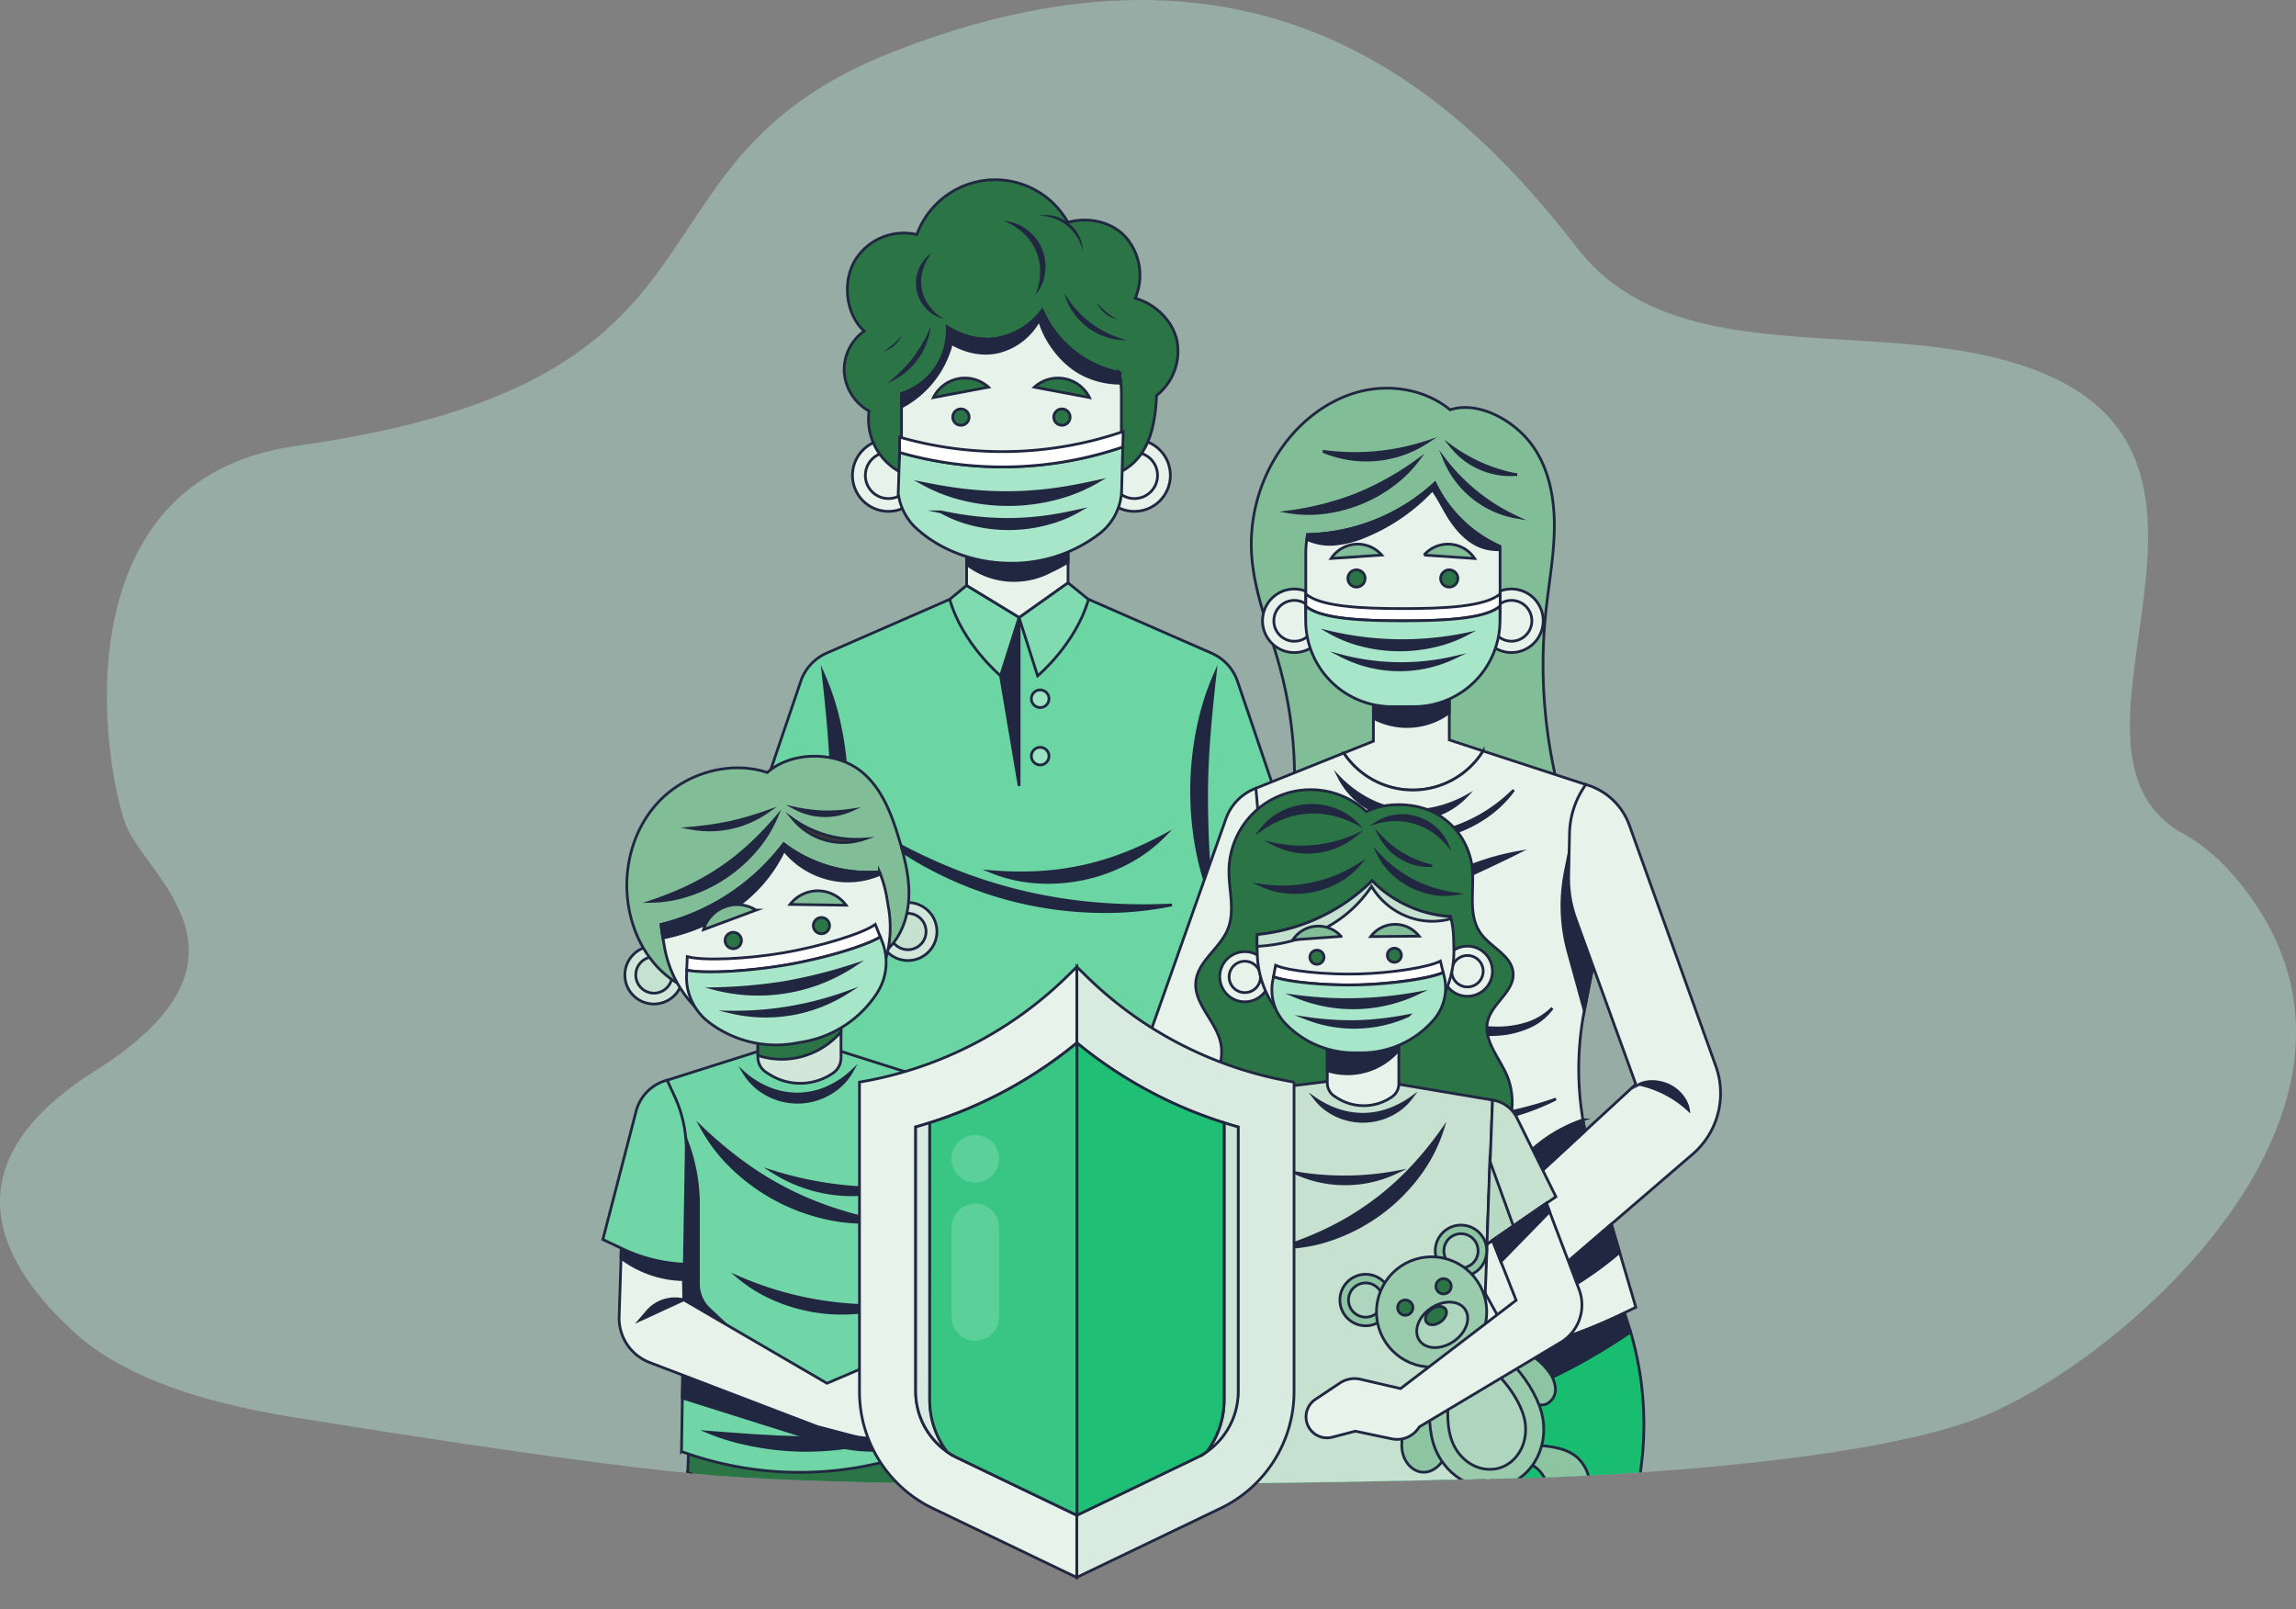 <svg xmlns="http://www.w3.org/2000/svg" xmlns:xlink="http://www.w3.org/1999/xlink" viewBox="0 0 842.8 590.7"><rect x="0" y="0" width="842.8" height="590.7" fill="#808080" stroke="none"/><defs><style>.cls-1,.cls-11{fill:none;}.cls-2{fill:#a9cfc0;opacity:0.55;}.cls-3{clip-path:url(#clip-path);}.cls-4{fill:#6bd5a4;}.cls-10,.cls-11,.cls-12,.cls-14,.cls-15,.cls-16,.cls-17,.cls-18,.cls-19,.cls-20,.cls-21,.cls-22,.cls-23,.cls-24,.cls-25,.cls-26,.cls-27,.cls-28,.cls-29,.cls-4,.cls-5,.cls-6,.cls-7,.cls-8,.cls-9{stroke:#212741;stroke-miterlimit:10;}.cls-13,.cls-5{fill:#212741;}.cls-6{fill:#9ce3c2;}.cls-7{fill:#80dbb1;}.cls-8{fill:#e7f2eb;}.cls-9{fill:#2b7446;}.cls-10{fill:#a7e6c9;}.cls-12{fill:#fff;}.cls-14{fill:#18bd70;}.cls-15{fill:#70d6a7;}.cls-16{fill:#d2e7da;}.cls-17{fill:#c5e1cf;}.cls-18{fill:#81bd97;}.cls-19{fill:#383838;}.cls-20{fill:#d3e8db;}.cls-21{fill:#c6e1d0;}.cls-22{fill:#b8dac5;}.cls-23{fill:#8dc4a2;}.cls-24{fill:#9bcbad;}.cls-25{fill:#aed5bd;}.cls-26{fill:#d9ebe0;}.cls-27{fill:#cbe4d4;}.cls-28{fill:#1fbf75;}.cls-29{fill:#39c684;}.cls-30{fill:#5bd09a;}</style><clipPath id="clip-path"><path class="cls-1" d="M108.73,520.41c40.16,6.43,120.63,19.2,161.22,21.79,72.21,4.61,217.1,2.25,289.43.37,42.17-1.09,128-6.82,167.27-22.16,50-19.51,156.06-109.67,100.44-189.77-7.54-10.85-16.11-19.35-25.3-24.36-55.9-30.43,32.86-135.71-53.24-169.87C692.33,114.1,616.14,139,578.92,91,535.19,34.56,462.55-34.13,327.26,19.25,222.92,60.41,279.6,139.77,108.85,163.67,21.06,176,38,281.08,46.21,302.8c7.13,18.92,54.3,48.93-11.26,90.25-55.57,35-34.77,71.75-6.88,96.72C50.22,509.6,87.43,517,108.73,520.41Z"/></clipPath></defs><g id="Layer_2" data-name="Layer 2"><g id="Layer_1-2" data-name="Layer 1"><path class="cls-2" d="M108.73,520.41c40.16,6.43,120.63,19.2,161.22,21.79,72.21,4.61,217.1,2.25,289.43.37,42.17-1.09,128-6.82,167.27-22.16,50-19.51,156.06-109.67,100.44-189.77-7.54-10.85-16.11-19.35-25.3-24.36-55.9-30.43,32.86-135.71-53.24-169.87C692.33,114.1,616.14,139,578.92,91,535.19,34.56,462.55-34.13,327.26,19.25,222.92,60.41,279.6,139.77,108.85,163.67,21.06,176,38,281.08,46.21,302.8c7.13,18.92,54.3,48.93-11.26,90.25-55.57,35-34.77,71.75-6.88,96.72C50.22,509.6,87.43,517,108.73,520.41Z"/><g class="cls-3"><path class="cls-4" d="M454.27,250.14a17.46,17.46,0,0,0-9.53-10.37L399.59,220l-25.49,6.6L348.61,220l-45.14,19.73a17.44,17.44,0,0,0-9.54,10.37l-30.61,90.19,35.33,8.05V450.33H449.56V348.38l35.32-8.05Z"/><path class="cls-5" d="M303.64,329.73a95.37,95.37,0,0,0,5.38-19,115.78,115.78,0,0,0-.82-44.72,94.41,94.41,0,0,0-6.06-18.74c1.28,11.58,2.88,26.33,3.11,41.16S304.5,318.12,303.64,329.73Z"/><path class="cls-5" d="M444.56,329.73a96.07,96.07,0,0,1-5.37-19,116,116,0,0,1,.81-44.72,95.06,95.06,0,0,1,6.06-18.74c-1.28,11.58-2.88,26.33-3.11,41.16S443.71,318.12,444.56,329.73Z"/><polygon class="cls-5" points="374.1 226.64 374.1 288.53 367.28 248.1 374.1 226.64"/><circle class="cls-6" cx="381.82" cy="256.49" r="3.24"/><circle class="cls-6" cx="381.82" cy="277.56" r="3.24"/><path class="cls-7" d="M354.82,214.9,348.61,220c4.7,16.44,18.67,28.06,18.67,28.06l6.82-21.46Z"/><path class="cls-7" d="M392,213.9l7.55,6.14c-4.7,16.44-18.67,28.06-18.67,28.06l-6.82-21.46Z"/><path class="cls-5" d="M430.18,332.18a207.36,207.36,0,0,1-26.94-.38,182.5,182.5,0,0,1-58.8-14.74,209.92,209.92,0,0,1-23.93-12.38,124,124,0,0,0,22.73,14.93,136.58,136.58,0,0,0,59.86,15A123.12,123.12,0,0,0,430.18,332.18Z"/><path class="cls-5" d="M427.62,306.51a132.78,132.78,0,0,1-14.15,6.64,102.21,102.21,0,0,1-34,7.17,131.12,131.12,0,0,1-15.63-.36,52.89,52.89,0,0,0,15.55,3.72,62.43,62.43,0,0,0,35.5-7.49A53.49,53.49,0,0,0,427.62,306.51Z"/><polygon class="cls-8" points="354.82 198.13 354.82 214.9 374.1 226.64 392.04 213.9 392.04 198.13 354.82 198.13"/><path class="cls-5" d="M385.09,210a55,55,0,0,0,7-3.7v-8.16H354.82v9a28.56,28.56,0,0,0,30.27,2.9Z"/><circle class="cls-8" cx="326.14" cy="174.51" r="13.21" transform="translate(101.05 468.04) rotate(-80.67)"/><path class="cls-8" d="M334.63,174.51a8.49,8.49,0,1,1-8.49-8.48A8.49,8.49,0,0,1,334.63,174.51Z"/><circle class="cls-8" cx="416.41" cy="174.51" r="13.21" transform="translate(16.66 384.4) rotate(-50.44)"/><path class="cls-8" d="M407.92,174.51a8.49,8.49,0,1,0,8.49-8.48A8.49,8.49,0,0,0,407.92,174.51Z"/><path class="cls-9" d="M333.18,174.53A22.05,22.05,0,0,1,319,150.89a17.89,17.89,0,0,1-9.12-14.29,17.48,17.48,0,0,1,7.33-15.06c-6.63-6.08-8-17.54-3.67-25.44a21,21,0,0,1,23-10,30.62,30.62,0,0,1,55.46-4.49c7.58-2.1,16.36-.22,21.49,5.75a21.35,21.35,0,0,1,3.21,22.14c7.27,1.91,13.86,8.3,15.35,15.67a20.7,20.7,0,0,1-7.51,20c-.38,8.77-1.91,18.45-8.24,24.53-3.71,3.56-8.7,5.43-13.63,6.86C380.45,183,354.82,182.5,333.18,174.53Z"/><path class="cls-8" d="M382.59,113.91a26.66,26.66,0,0,1-16.28,10.22c-6.45,1.22-13-.61-18.59-4.09a24.41,24.41,0,0,1-4.15,15,25,25,0,0,1-12.65,9.45v20.12A40.36,40.36,0,0,0,371.27,205h0a40.36,40.36,0,0,0,40.36-40.36V144.53a41,41,0,0,0-.76-7.81,7,7,0,0,1-.9-.14A39.52,39.52,0,0,1,382.59,113.91Z"/><path class="cls-9" d="M351.8,139a12.9,12.9,0,0,0-9.16,6.93l20.21-3.81A12.9,12.9,0,0,0,351.8,139Z"/><path class="cls-9" d="M355.73,153.11a3,3,0,1,1-3-3A3,3,0,0,1,355.73,153.11Z"/><path class="cls-9" d="M390.75,139a12.92,12.92,0,0,1,9.16,6.93l-20.21-3.81A12.88,12.88,0,0,1,390.75,139Z"/><path class="cls-9" d="M386.81,153.11a3,3,0,1,0,3-3A3,3,0,0,0,386.81,153.11Z"/><path class="cls-5" d="M349.27,126.09c5.4,3.18,12,4.55,18,2.84a23.59,23.59,0,0,0,14.23-11.53c2.14,7.84,8.22,15.85,15.38,19.7a30.31,30.31,0,0,0,14.54,3.56c-.13-1.33-.32-2.65-.57-3.94a7,7,0,0,1-.9-.14,39.52,39.52,0,0,1-27.38-22.67,26.66,26.66,0,0,1-16.28,10.22c-6.45,1.22-13-.61-18.59-4.09a24.41,24.41,0,0,1-4.15,15,25,25,0,0,1-12.65,9.45v4.91A36.61,36.61,0,0,0,349.27,126.09Z"/><path class="cls-10" d="M338.2,195.54c8.83,7.19,20.63,11.2,32.91,11.2h0a52.62,52.62,0,0,0,32.06-10.52,20.94,20.94,0,0,0,8.54-15.89l.44-16.27a136.81,136.81,0,0,1-81.93,2l-.5,14.95a21,21,0,0,0,8,14.09Z"/><polygon class="cls-11" points="330.14 168.47 330.22 166.08 330.14 168.47 330.14 168.47"/><path class="cls-12" d="M330.22,160.46v5.62a136.81,136.81,0,0,0,81.93-2l.15-5.68A136.75,136.75,0,0,1,330.22,160.46Z"/><path class="cls-5" d="M403.06,176.65c-4.51,1-9.63,2.07-15.11,2.84a134,134,0,0,1-17.13,1.33,135.33,135.33,0,0,1-17.16-.94c-5.5-.65-10.64-1.6-15.18-2.51a59.59,59.59,0,0,0,14.57,5.75,69.91,69.91,0,0,0,35.57-.4A59.07,59.07,0,0,0,403.06,176.65Z"/><path class="cls-5" d="M396.15,187.42c-3.55.79-7.57,1.63-11.88,2.23a106.66,106.66,0,0,1-13.46,1,104.26,104.26,0,0,1-13.49-.75c-4.31-.5-8.36-1.25-11.92-2a45.88,45.88,0,0,0,11.45,4.52,55,55,0,0,0,27.95-.31A46.64,46.64,0,0,0,396.15,187.42Z"/><path class="cls-13" d="M342.12,92.8a12.47,12.47,0,0,0-4.58,5.32,13.52,13.52,0,0,0,2.66,15.4,12.53,12.53,0,0,0,6.1,3.48,17.39,17.39,0,0,1-5-4.44,14.86,14.86,0,0,1-2.41-13.9A17.31,17.31,0,0,1,342.12,92.8Z"/><path class="cls-13" d="M413.48,124.81a36.55,36.55,0,0,1-22.76-17.23,20.21,20.21,0,0,0,2.83,6.53,24,24,0,0,0,12.87,9.75A20.33,20.33,0,0,0,413.48,124.81Z"/><path class="cls-13" d="M410.15,117.31a27.26,27.26,0,0,1-7.54-6.2,11.37,11.37,0,0,0,7.54,6.2Z"/><path class="cls-13" d="M325.59,140.68a25.69,25.69,0,0,0,16.08-21,48.09,48.09,0,0,1-16.08,21Z"/><path class="cls-13" d="M324.44,129a10.78,10.78,0,0,0,3.84-2.2,10.9,10.9,0,0,0,2.7-3.51,40.56,40.56,0,0,1-3.08,3.07A39.55,39.55,0,0,1,324.44,129Z"/><path class="cls-13" d="M380,108.4a15.58,15.58,0,0,0,3.5-7.53,16.85,16.85,0,0,0-7.25-17.06,15.4,15.4,0,0,0-7.85-2.7,22.09,22.09,0,0,1,6.8,4.08,18.89,18.89,0,0,1,6.58,15.49A22.37,22.37,0,0,1,380,108.4Z"/><path class="cls-13" d="M397.48,92.22a12.88,12.88,0,0,0-1.24-5.3,13.83,13.83,0,0,0-9.52-7.66,13,13,0,0,0-5.44-.07,16.59,16.59,0,0,1,16.2,13Z"/><path class="cls-9" d="M334.5,545.72a132.58,132.58,0,0,1-.23-15.58c-26.58.91-55.39.81-81.54-4,.05,4.8-.06,9.59-.3,14.38A102.7,102.7,0,0,0,334.5,545.72Z"/><path class="cls-14" d="M252.43,540.49a243.94,243.94,0,0,1-3.83,32.9c28.14,14.22,62.74,16.55,91.84,4.42a147.27,147.27,0,0,1-5.94-32.09A102.7,102.7,0,0,1,252.43,540.49Z"/><path class="cls-15" d="M342,396.5l-47-14.9h-3l-47.05,14.9,6.32,67.57-1.11,68.75h0a126.82,126.82,0,0,0,86.72,0h0l-1.12-68.75Z"/><path class="cls-5" d="M245.75,405.85l2.7,5a65.92,65.92,0,0,1,7.94,31.37v29.14a12.51,12.51,0,0,0,3.94,9.11l6,5.63v12.09l57.13,24.59v9.62H321a62.13,62.13,0,0,1-18.7-2.88l-51.85-16.35.79-49.08Z"/><path class="cls-5" d="M312.77,393.17a31.7,31.7,0,0,1-8.59,5.82,27.06,27.06,0,0,1-22.19.42,32.1,32.1,0,0,1-8.8-5.48,21.63,21.63,0,0,0,7.8,7.51,23.42,23.42,0,0,0,24.27-.46A21.44,21.44,0,0,0,312.77,393.17Z"/><path class="cls-5" d="M323.11,448.37A154.61,154.61,0,0,1,306,443.8a119.67,119.67,0,0,1-34.91-18.32A157.51,157.51,0,0,1,257.57,414a60.94,60.94,0,0,0,11,14.4A72.15,72.15,0,0,0,305,447.49,61,61,0,0,0,323.11,448.37Z"/><path class="cls-5" d="M329.06,436.07a133.19,133.19,0,0,1-45.34-5.94,54.15,54.15,0,0,0,45.34,5.94Z"/><path class="cls-5" d="M327,479.16A125.08,125.08,0,0,1,271.28,469a52.61,52.61,0,0,0,11.63,7.31,62,62,0,0,0,30.68,5.58A51.9,51.9,0,0,0,327,479.16Z"/><path class="cls-5" d="M329.11,526.83c-9.73.44-22.13,1.13-34.55.9s-24.79-1.27-34.49-2c9,3.76,21.62,6.48,34.42,6.66S320,530.3,329.11,526.83Z"/><path class="cls-16" d="M278.19,374.37V388a6.69,6.69,0,0,0,3.11,5.66l1.1.7a21.14,21.14,0,0,0,23.44-.5h0a6.74,6.74,0,0,0,2.87-5.51V373Z"/><path class="cls-9" d="M288.44,388.8a28.58,28.58,0,0,0,15.33-5.48,33.09,33.09,0,0,0,4.94-4.52V373l-30.52,1.35v13.09A28.5,28.5,0,0,0,288.44,388.8Z"/><circle class="cls-16" cx="333.27" cy="341.94" r="10.65" transform="translate(-116.48 502.31) rotate(-65.36)"/><path class="cls-17" d="M326.69,343.06a6.67,6.67,0,1,0,5.45-7.69A6.67,6.67,0,0,0,326.69,343.06Z"/><circle class="cls-16" cx="240.04" cy="357.89" r="10.65" transform="translate(-15.46 10.87) rotate(-2.51)"/><path class="cls-17" d="M246.62,356.77a6.67,6.67,0,1,1-7.7-5.45A6.67,6.67,0,0,1,246.62,356.77Z"/><path class="cls-18" d="M249,361.09c-9-5.18-15-14.59-17.48-24.58-3.61-14.26-.36-30.36,9.54-41.41s26.48-16.18,40.6-11.52c8.42-7.57,23.77-7.86,33.06-1.44,8.46,5.86,12.41,16.13,15.32,25.94,1.78,6,3.35,12.07,3.58,18.3s-1,12.66-4.38,17.93c-3.13,4.83-7.95,8.42-13.14,11a97,97,0,0,1-16.38,5.76c-11.24,3.23-22.87,6.48-34.46,5C260.24,365.43,253.29,363.59,249,361.09Z"/><path class="cls-5" d="M285,300a122,122,0,0,1-9.13,9.58,94.8,94.8,0,0,1-11.54,9.22A96.59,96.59,0,0,1,251.47,326a121.4,121.4,0,0,1-12.3,4.87,46,46,0,0,0,13.33-2.23,54.49,54.49,0,0,0,25.44-17.16A46.26,46.26,0,0,0,285,300Z"/><path class="cls-5" d="M253.48,304a37.11,37.11,0,0,0,28.44-6.19,123.17,123.17,0,0,1-14,4.09A124.7,124.7,0,0,1,253.48,304Z"/><path class="cls-19" d="M317.25,308a40.28,40.28,0,0,1-26.17-7.35A23.89,23.89,0,0,0,317.25,308Z"/><path class="cls-5" d="M312.55,297.35a61,61,0,0,1-10.38.66,61.7,61.7,0,0,1-10.32-1.32,23.62,23.62,0,0,0,20.7.66Z"/><path class="cls-8" d="M287.68,309.77a80.75,80.75,0,0,1-45,29.59c.1,1.25.24,2.5.46,3.77l.75,4.36a41.74,41.74,0,0,0,48.19,34.11h0a41.75,41.75,0,0,0,34.1-48.19l-.74-4.37a41.93,41.93,0,0,0-2.63-9A51.2,51.2,0,0,1,287.68,309.77Z"/><path class="cls-12" d="M287.56,349.76c-13.57,2.32-29.61,3-35.28,1.4l-.2,4.95c6.44,1.38,22.53.51,36.25-1.84s29.19-6.88,34.81-10.32l-1.84-4.61C316.5,342.78,301.14,347.44,287.56,349.76Z"/><path class="cls-10" d="M252.08,356.11l-.07,1.76a20.74,20.74,0,0,0,8.07,17.27,40.55,40.55,0,0,0,31.6,7.86l1.53-.27,1.52-.26a40.53,40.53,0,0,0,27.19-17.91,20.75,20.75,0,0,0,1.87-19l-.65-1.63c-5.62,3.44-21.08,8-34.81,10.32S258.52,357.49,252.08,356.11Z"/><path class="cls-5" d="M313.92,354.12a190.19,190.19,0,0,1-25.44,6.45,190,190,0,0,1-26.14,2.36,63.87,63.87,0,0,0,51.58-8.81Z"/><path class="cls-5" d="M311.16,364.2a121.08,121.08,0,0,1-42.87,7.32,55.78,55.78,0,0,0,42.87-7.32Z"/><path class="cls-5" d="M287.79,312.13A30.51,30.51,0,0,0,307,323.08a29.47,29.47,0,0,0,16.16-2.19c-.12-.29-.22-.59-.34-.87a51.2,51.2,0,0,1-35.13-10.25,80.75,80.75,0,0,1-45,29.59c.1,1.25.24,2.5.46,3.77l.21,1.19a72.35,72.35,0,0,0,25-10.12A53.85,53.85,0,0,0,287.79,312.13Z"/><path class="cls-18" d="M266.1,332.89a12.87,12.87,0,0,0-7.86,8.37l19.28-7.16A12.86,12.86,0,0,0,266.1,332.89Z"/><path class="cls-9" d="M272.12,344.73a3,3,0,1,1-3.46-2.45A3,3,0,0,1,272.12,344.73Z"/><path class="cls-18" d="M300.38,327a12.91,12.91,0,0,1,10.2,5.29L290,332A12.92,12.92,0,0,1,300.38,327Z"/><circle class="cls-9" cx="301.59" cy="339.68" r="2.99" transform="matrix(0.96, -0.28, 0.28, 0.96, -83.11, 98.13)"/><path class="cls-8" d="M250.69,458.61l.3,18.54,52.57,30.63,12.43-5.3a12,12,0,0,1,11.28,1l7.27,4.76a10.16,10.16,0,0,1,4.48,10h0a10.17,10.17,0,0,1-8.54,8.51l-5.92.89a29.31,29.31,0,0,1-11.9-.65L300,523.66l-61.52-23.52a17.44,17.44,0,0,1-11.21-16.83l1-31Z"/><path class="cls-5" d="M250.87,469.73l-.18-11.12-22.47-6.27-.29,9.47A39.35,39.35,0,0,0,250.87,469.73Z"/><path class="cls-5" d="M251,477.15l-16.06,7.38,2.65-3.1A13.39,13.39,0,0,1,251,477.15Z"/><path class="cls-15" d="M244.88,396.5h0A16,16,0,0,0,233.47,408l-12.18,47,7.43,3.51a58.41,58.41,0,0,0,22.48,5.54h0l.7-41.34a46.55,46.55,0,0,0-4.28-20.29Z"/><path class="cls-14" d="M531.94,517.93c-24.63,4.29-51.36.5-71.94-13.37-3.58,19.26-6.68,38.89-5.27,58.13,49.09,4.58,99.54-2.29,146.55-17.14a120.63,120.63,0,0,0-2.73-56.65C578.26,502.62,556,513.75,531.94,517.93Z"/><path class="cls-5" d="M531.94,517.93c24-4.18,46.32-15.31,66.61-29q-1.72-5.92-4-11.68L463.21,487.51c-1,5.64-2.15,11.33-3.21,17.05C480.58,518.43,507.31,522.22,531.94,517.93Z"/><path class="cls-18" d="M578.73,310.7a186.87,186.87,0,0,1-11.31-86c1.12-10.65,3.16-21.25,3.14-32s-2.29-21.84-8.9-30.27-19.17-15.32-29.37-12c-8.87-7.32-21.4-9.52-32.59-6.83s-21,9.91-27.95,19.07A61.65,61.65,0,0,0,459.4,203c.79,14.25,6.5,27.68,10.27,41.44a155.8,155.8,0,0,1,2,74.09C504.72,330.4,547.29,326.46,578.73,310.7Z"/><path class="cls-5" d="M520.49,168.91A106.85,106.85,0,0,1,498,181.51a107.34,107.34,0,0,1-25,6.39,44.83,44.83,0,0,0,12.44.32,53.06,53.06,0,0,0,26.24-10.5A44.76,44.76,0,0,0,520.49,168.91Z"/><path class="cls-5" d="M485.57,165.65A40.82,40.82,0,0,0,524,162.16a84.93,84.93,0,0,1-38.46,3.49Z"/><path class="cls-5" d="M556.72,189.86a71,71,0,0,1-26.55-21.31,35.2,35.2,0,0,0,26.55,21.31Z"/><path class="cls-5" d="M556.44,174.22A59.67,59.67,0,0,1,532.85,164a27.84,27.84,0,0,0,23.59,10.19Z"/><path class="cls-8" d="M467.61,470l-43-44.68a32,32,0,0,1-7.12-32.87L450,300.57a18.65,18.65,0,0,1,11-11.22h0l14.14,39.91L446.21,402.7l30.51,33Z"/><path class="cls-20" d="M448.38,365a44.59,44.59,0,0,0,3.44,23.43l23.28-59.17-7.09-20c-2.51,8.31-6.19,16.28-9.71,24.25C453.83,343.61,449.56,354,448.38,365Z"/><path class="cls-8" d="M532,271.62V252.46H504.14v19.62l-10.9,4.36a30.45,30.45,0,0,0,51.18-.75Z"/><path class="cls-5" d="M532,261.61v-9.15H504.14v11.17a26.3,26.3,0,0,0,27.83-2Z"/><path class="cls-8" d="M584.12,424.43A113.07,113.07,0,0,1,581.56,371l8.18-42.26L582.14,288l-37.72-12.32a30.45,30.45,0,0,1-51.18.75L461,289.35l2.18,24.82a21.49,21.49,0,0,1-.44,6.64l-8.47,37.63a21.66,21.66,0,0,0,6.06,20.29A21.62,21.62,0,0,1,466.82,396l-7.65,97.74h0a191.12,191.12,0,0,0,136.07-11.35l5.23-2.51Z"/><path class="cls-5" d="M576,312.83l-1.45,7.34a63.92,63.92,0,0,0,1.1,29.33L581.56,371l8.18-42.26Z"/><path class="cls-8" d="M582.14,288h0a23.91,23.91,0,0,1,15.94,14.89l31.75,88.46a29.5,29.5,0,0,1-8.52,32.33l-70.7,60.84L535.75,457.7,600.47,398,578.41,337.2a43.49,43.49,0,0,1-2.59-15.69l.31-15.52a31.75,31.75,0,0,1,6-18Z"/><path class="cls-5" d="M538.15,292.33a42.17,42.17,0,0,1-11.3,4.29,35.58,35.58,0,0,1-25.8-3.88,42.33,42.33,0,0,1-9.54-7.43,27.13,27.13,0,0,0,8.1,9.63,29.69,29.69,0,0,0,28,4.21A27,27,0,0,0,538.15,292.33Z"/><path class="cls-5" d="M569.81,370.05a22.67,22.67,0,0,1-9.11,5.58,35.31,35.31,0,0,1-11.62,1.7c-8.18-.1-16.7-2.73-25.61-4.28a70.62,70.62,0,0,0-26.6.44,66.15,66.15,0,0,0-21.52,8.64,87.39,87.39,0,0,1,21.95-6.28,81.5,81.5,0,0,1,25.63.36c8.63,1.49,17.49,4,26.2,3.53a33.63,33.63,0,0,0,12.09-2.8A21.21,21.21,0,0,0,569.81,370.05Z"/><path class="cls-5" d="M557.23,312.9a93.87,93.87,0,0,0-45.05,21.58c6.38-2.9,14.39-7,22.5-10.84S551,316.05,557.23,312.9Z"/><path class="cls-20" d="M537.8,313.1a107.43,107.43,0,0,1-15.49,3.25,96.21,96.21,0,0,1-35.51-1.87,108.23,108.23,0,0,1-15.07-4.87,67.63,67.63,0,0,0,14.63,6.47A74.27,74.27,0,0,0,522.58,318,67.54,67.54,0,0,0,537.8,313.1Z"/><path class="cls-5" d="M555.67,290a58.35,58.35,0,0,1-10.28,8.17,56.62,56.62,0,0,1-28,8.57,58.15,58.15,0,0,1-13.08-1,42,42,0,0,0,13.09,2.41,47.35,47.35,0,0,0,28.79-8.8A42.22,42.22,0,0,0,555.67,290Z"/><path class="cls-5" d="M619.81,407.45c-.43-3.14-3-6.93-6.87-8.88s-8.38-2-11.21-.54a38.77,38.77,0,0,1,18.08,9.42Z"/><path class="cls-20" d="M556,417a179,179,0,0,1-18.91.23,148.43,148.43,0,0,1-41.87-7.88,176.59,176.59,0,0,1-17.52-7.08,96.13,96.13,0,0,0,16.83,8.93,106.23,106.23,0,0,0,42.54,8A95.79,95.79,0,0,0,556,417Z"/><path class="cls-5" d="M571.17,403.41a132.53,132.53,0,0,1-59.63,6.68,85.7,85.7,0,0,0,59.63-6.68Z"/><path class="cls-5" d="M535.75,457.7l46.07-42.49-.77-4.13h0a54,54,0,0,0-26.94,20.27Z"/><path class="cls-5" d="M591.48,449.36l3.06,10.37L593,461a127.62,127.62,0,0,1-35.12,20.68l-7.26,2.83Z"/><circle class="cls-8" cx="475.1" cy="227.88" r="11.67" transform="translate(144.54 638.22) rotate(-76.77)"/><path class="cls-8" d="M482.6,227.88a7.5,7.5,0,1,1-7.5-7.49A7.49,7.49,0,0,1,482.6,227.88Z"/><circle class="cls-8" cx="554.81" cy="227.88" r="11.67" transform="translate(130.98 652.28) rotate(-67.37)"/><circle class="cls-8" cx="554.81" cy="227.88" r="7.49"/><path class="cls-8" d="M526.7,177.37A71.25,71.25,0,0,1,480,196.22a36.13,36.13,0,0,0-.68,6.94v20.57a35.66,35.66,0,1,0,71.32,0V203.16c0-.88,0-1.75-.1-2.61A48.46,48.46,0,0,1,526.7,177.37Z"/><path class="cls-12" d="M515,223.4c-15.09,0-30.29-.67-35.66-5.37v4.48c5.37,4.7,20.57,5.37,35.66,5.37s30.3-.67,35.66-5.37V218C545.25,222.73,530.05,223.4,515,223.4Z"/><path class="cls-10" d="M479.29,222.51v5.28a31.6,31.6,0,0,0,31.61,31.6H519a31.6,31.6,0,0,0,31.6-31.6v-5.28c-5.36,4.7-20.56,5.37-35.66,5.37S484.66,227.21,479.29,222.51Z"/><path class="cls-5" d="M538.46,232.72a116.63,116.63,0,0,1-50.49-.67,47.44,47.44,0,0,0,11.31,4.61A56.35,56.35,0,0,0,527,237,47.74,47.74,0,0,0,538.46,232.72Z"/><path class="cls-5" d="M533.94,241.33a86.37,86.37,0,0,1-41.46-.55,46.86,46.86,0,0,0,41.46.55Z"/><path class="cls-18" d="M497.62,199.77a11.66,11.66,0,0,0-9,5.24l18.57-1.26A11.68,11.68,0,0,0,497.62,199.77Z"/><path class="cls-9" d="M501.09,212.34a3.16,3.16,0,1,1-3.16-3.16A3.15,3.15,0,0,1,501.09,212.34Z"/><path class="cls-18" d="M532.29,199.77a11.66,11.66,0,0,1,9,5.24l-18.57-1.26A11.68,11.68,0,0,1,532.29,199.77Z"/><path class="cls-9" d="M528.82,212.34a3.16,3.16,0,1,0,3.15-3.16A3.15,3.15,0,0,0,528.82,212.34Z"/><path class="cls-5" d="M489.58,199.77a37.27,37.27,0,0,0,12-3.1,70.23,70.23,0,0,0,24.25-16.87c2.62,3.63,4.46,7.89,7,11.55s5.75,7.07,9.82,8.93a17.05,17.05,0,0,0,7.91,1.49c0-.41,0-.82,0-1.22a48.46,48.46,0,0,1-23.81-23.18A71.25,71.25,0,0,1,480,196.22c-.11.58-.21,1.17-.3,1.76A20.29,20.29,0,0,0,489.58,199.77Z"/><path class="cls-14" d="M502.1,565.59c-13.33,1.53-27.29.52-39.73-4.2A76.52,76.52,0,0,1,459,580.85a168.15,168.15,0,0,0,85,6.73,163.27,163.27,0,0,0,1.19-33.29C531.14,559.35,516.89,563.89,502.1,565.59Z"/><path class="cls-9" d="M502.1,565.59c14.79-1.7,29-6.24,43.08-11.3-.31-4.73-.8-9.46-1.53-14.15a293.29,293.29,0,0,1-81.1,6.76c.08,4.78.09,9.65-.18,14.49C474.81,566.11,488.77,567.12,502.1,565.59Z"/><path class="cls-9" d="M447,419.45c-5-4-4.57-11.69-2.65-17.76s5-12.24,3.8-18.5c-1.54-8.19-10-14.55-9.2-22.83.74-7.52,8.76-12.13,11.67-19.11s.33-14.63.5-22.05a30,30,0,0,1,50.45-21.27c7.35-3.67,18.1-3.29,25.34.58a26.3,26.3,0,0,1,13.45,19.54c1,8.27-1.71,17.59,3.07,24.42,3.73,5.32,11.59,8.27,12,14.75.45,6.71-7.61,10.94-9.29,17.45-1.8,6.95,4,13.26,6.9,19.85,4.5,10.39,1.23,23.07-6.23,31.59s-18.44,13.31-29.56,15.44C493.82,446.05,465.64,434.47,447,419.45Z"/><path class="cls-5" d="M498.86,317.41A52.66,52.66,0,0,1,463,325a27.93,27.93,0,0,0,8.74,2.43,32.83,32.83,0,0,0,20.15-4.24A27.78,27.78,0,0,0,498.86,317.41Z"/><path class="cls-5" d="M534.07,328.1A47,47,0,0,1,506,313.63a24.34,24.34,0,0,0,4.57,6.32,28.84,28.84,0,0,0,15.75,8.1A24.33,24.33,0,0,0,534.07,328.1Z"/><path class="cls-5" d="M530.94,309.44a16.59,16.59,0,0,0-4.07-5.43,18.27,18.27,0,0,0-14.65-4.46,16.51,16.51,0,0,0-6.41,2.24,24.66,24.66,0,0,1,25.13,7.65Z"/><path class="cls-5" d="M525.19,317.75A37.5,37.5,0,0,1,506.69,307a20.42,20.42,0,0,0,18.5,10.76Z"/><path class="cls-5" d="M467.45,309.79a27.46,27.46,0,0,0,29.71-2.92,48.55,48.55,0,0,1-29.71,2.92Z"/><path class="cls-5" d="M463,304.45a38,38,0,0,1,7.65-4.1A31.09,31.09,0,0,1,489.51,299a37.45,37.45,0,0,1,8.15,3,21.73,21.73,0,0,0-7.59-4.79,24.16,24.16,0,0,0-20.23,1.41A21.67,21.67,0,0,0,463,304.45Z"/><path class="cls-21" d="M459,400.47l39.78-4.92,49.13,8.27-3.44,89.88,3.44,55.45-15.42,3.07a171.48,171.48,0,0,1-67.67-.1L459,550.93Z"/><path class="cls-21" d="M547.86,403.82h0a11.86,11.86,0,0,1,8.93,6.48l14.34,29-25.3,17.45Z"/><polygon class="cls-22" points="545.83 456.71 546.87 426.11 555.51 450.04 545.83 456.71"/><path class="cls-5" d="M518.05,403a33.6,33.6,0,0,1-7.91,4.21,28,28,0,0,1-19.41.15,32.93,32.93,0,0,1-8-4.08,20.75,20.75,0,0,0,7.21,5.88,22.93,22.93,0,0,0,21-.17A20.8,20.8,0,0,0,518.05,403Z"/><path class="cls-5" d="M470.24,458a56.55,56.55,0,0,0,17.87-2.92,66.89,66.89,0,0,0,33.16-24.23,56.51,56.51,0,0,0,8.21-16.14,128.54,128.54,0,0,1-11.14,13.72,104.9,104.9,0,0,1-31.64,23.12A129.22,129.22,0,0,1,470.24,458Z"/><path class="cls-5" d="M512.84,430.22a105.69,105.69,0,0,1-37.65.22,43.91,43.91,0,0,0,37.65-.22Z"/><path class="cls-23" d="M516,522.78c-1.11,3.39-1.92,7-1.13,10.52s3.53,6.73,7.09,7.09c4,.39,7.53-2.91,8.81-6.68s.83-7.88.36-11.83c-.33-2.72-.19-18.63-5.55-16.53-2.35.93-4.39,5.85-5.53,8A62.62,62.62,0,0,0,516,522.78Z"/><path class="cls-23" d="M568.4,503.35a11.63,11.63,0,0,1,2.56,6.41,5.88,5.88,0,0,1-3.37,5.66c-2.74,1.06-5.72-.67-8-2.47a66,66,0,0,1-7.65-7c-2-2.1-5.57-5.3-6.23-8.18-1.62-7.08,11.85-2.64,14.49-1.3A23,23,0,0,1,568.4,503.35Z"/><path class="cls-23" d="M537.3,541.62A44.56,44.56,0,0,0,532.16,564c.14,3.83.88,7.87,3.42,10.74s7.36,4,10.27,1.48a8.23,8.23,0,0,0,2.46-6.36,38.15,38.15,0,0,0-1.11-6.94,44.6,44.6,0,0,1,.44-19.17C544.73,543.11,540.2,542.26,537.3,541.62Z"/><path class="cls-23" d="M560.45,536.83a12.07,12.07,0,0,1,7.72,9.35c.43,2.86-.2,5.78-.16,8.67s1,6.11,3.56,7.47,5.74.38,7.74-1.61,3-4.78,3.62-7.53a25.16,25.16,0,0,0,.55-9.46,14.63,14.63,0,0,0-4.16-8.39c-3.87-3.67-9.63-4.34-15-4.81C563.2,532.2,561.63,535.15,560.45,536.83Z"/><path class="cls-24" d="M565.74,518.1C569.13,530,563,542.23,552,545.34s-22.58-4-26-16,0-33.67,11-36.78S562.35,506.17,565.74,518.1Z"/><path class="cls-25" d="M546.82,539.36c-6.45,0-12.33-4.86-14.31-11.83-3-10.38.75-26.89,6.38-28.49a3.58,3.58,0,0,1,1-.12c6.17,0,16.71,11.39,19.45,21,2.37,8.36-1.71,16.86-9.09,19A12.48,12.48,0,0,1,546.82,539.36Z"/><circle class="cls-23" cx="501.29" cy="477.22" r="9.45" transform="translate(-190.62 494.24) rotate(-45)"/><path class="cls-25" d="M507.57,477.22a6.28,6.28,0,1,1-6.28-6.28A6.28,6.28,0,0,1,507.57,477.22Z"/><circle class="cls-23" cx="536.29" cy="459.16" r="9.45" transform="translate(-33.49 876.03) rotate(-76.76)"/><path class="cls-25" d="M542.57,459.16a6.28,6.28,0,1,1-6.28-6.28A6.28,6.28,0,0,1,542.57,459.16Z"/><circle class="cls-24" cx="525.5" cy="481.59" r="20.23"/><path class="cls-25" d="M537.8,480.65c2.28,3.38.37,8.66-4.27,11.8S523.28,495.39,521,492s-.38-8.66,4.26-11.79S535.52,477.28,537.8,480.65Z"/><path class="cls-9" d="M530.64,480.55c.88,1.31,0,3.44-1.93,4.76s-4.25,1.33-5.14,0,0-3.44,1.93-4.76S529.75,479.24,530.64,480.55Z"/><path class="cls-9" d="M518.64,480a2.8,2.8,0,1,1-2.79-2.79A2.79,2.79,0,0,1,518.64,480Z"/><path class="cls-9" d="M532.69,472.18a2.8,2.8,0,1,1-2.79-2.8A2.79,2.79,0,0,1,532.69,472.18Z"/><path class="cls-8" d="M547.86,455.31l8.68,22-42.42,32.41-14.7-3.41a9.72,9.72,0,0,0-7.57,1.37l-9,6a7.71,7.71,0,0,0-3.24,8.17h0a7.71,7.71,0,0,0,9.45,5.71l8.45-2.2,13.39,2.81A9.53,9.53,0,0,0,521,523.77h0l51.87-31a16,16,0,0,0,6.77-19.43l-12-31.67Z"/><polygon class="cls-5" points="547.86 455.31 567.64 441.66 568.83 444.78 550.94 463.12 547.86 455.31"/><path class="cls-8" d="M487.22,381.7v15.86a5.78,5.78,0,0,0,2.68,4.88l.94.6A18.2,18.2,0,0,0,511,402.6h0a5.77,5.77,0,0,0,2.47-4.74V380.54Z"/><path class="cls-5" d="M496,394.13a24.62,24.62,0,0,0,13.21-4.72,28,28,0,0,0,4.25-3.89v-5l-26.28,1.16V393A24.43,24.43,0,0,0,496,394.13Z"/><circle class="cls-8" cx="538.65" cy="356.51" r="9.2" transform="translate(-94.33 485.31) rotate(-45)"/><path class="cls-8" d="M532.89,356.66a5.77,5.77,0,1,0,5.62-5.91A5.77,5.77,0,0,0,532.89,356.66Z"/><path class="cls-8" d="M466.14,358.35a9.2,9.2,0,1,1-9.43-9A9.2,9.2,0,0,1,466.14,358.35Z"/><circle class="cls-8" cx="456.94" cy="358.58" r="5.76" transform="translate(-116.99 447.94) rotate(-46.97)"/><path class="cls-8" d="M503.66,323.33a69.68,69.68,0,0,1-42.16,19.72c-.07,1.09-.1,2.18-.08,3.29l.1,3.82a36.08,36.08,0,0,0,37,35.16h0a36.07,36.07,0,0,0,35.15-37l-.09-3.83a36.09,36.09,0,0,0-1.12-8.05A44.18,44.18,0,0,1,503.66,323.33Z"/><path class="cls-12" d="M498.59,357.53c-11.9.3-25.7-1.08-30.35-3.19l-.78,4.21c5.33,2,19.2,3.24,31.23,2.93s25.82-2.26,31.05-4.51l-1-4.16C524.21,355.15,510.49,357.23,498.59,357.53Z"/><path class="cls-10" d="M467.46,358.55l-.28,1.5a17.91,17.91,0,0,0,4.75,15.77A35.07,35.07,0,0,0,498,386.46l1.33,0,1.34,0a35,35,0,0,0,25.48-11.95,17.94,17.94,0,0,0,4-16l-.36-1.48c-5.23,2.25-19,4.21-31.05,4.51S472.79,360.53,467.46,358.55Z"/><path class="cls-5" d="M520.59,364.53a143.22,143.22,0,0,1-45.2,1.13,55.15,55.15,0,0,0,45.2-1.13Z"/><path class="cls-5" d="M517,372.81A116.54,116.54,0,0,1,498.24,375a115.13,115.13,0,0,1-18.83-1.24,48.29,48.29,0,0,0,37.57-.93Z"/><path class="cls-17" d="M503.46,325.37a26.37,26.37,0,0,0,15.06,11.75,25.47,25.47,0,0,0,14.09.13c-.06-.26-.11-.53-.17-.79a44.18,44.18,0,0,1-28.78-13.13,69.68,69.68,0,0,1-42.16,19.72c-.07,1.09-.1,2.18-.08,3.29l0,1.05a62.48,62.48,0,0,0,22.68-5.55A46.5,46.5,0,0,0,503.46,325.37Z"/><path class="cls-18" d="M483.11,340a11.11,11.11,0,0,0-8.55,5l17.73-1.27A11.14,11.14,0,0,0,483.11,340Z"/><path class="cls-9" d="M486,351.3a2.59,2.59,0,1,1-2.65-2.51A2.58,2.58,0,0,1,486,351.3Z"/><path class="cls-18" d="M512,339.31a11.14,11.14,0,0,1,8.92,4.34l-17.77.15A11.14,11.14,0,0,1,512,339.31Z"/><path class="cls-9" d="M509.26,350.72a2.58,2.58,0,1,0,2.51-2.65A2.57,2.57,0,0,0,509.26,350.72Z"/></g><path class="cls-26" d="M475.06,397.23a142.89,142.89,0,0,1-76-38.61l-3.78-3.7v27.91a162.28,162.28,0,0,0,54,29.31c1.71.54,3.42,1.06,5.15,1.55v97.19a27.06,27.06,0,0,1-11.52,22,25.83,25.83,0,0,1-3.74,2.2l-43.92,21.1v22.84l52.84-25.38a47.5,47.5,0,0,0,26.92-42.8V397.23Z"/><path class="cls-27" d="M443,532.92a27.06,27.06,0,0,0,11.52-22V413.69c-1.73-.49-3.44-1-5.15-1.55V513.68A31.68,31.68,0,0,1,443,532.92Z"/><path class="cls-28" d="M439.22,535.12a25.83,25.83,0,0,0,3.74-2.2,31.68,31.68,0,0,0,6.37-19.24V412.14a162.28,162.28,0,0,1-54-29.31V556.22Z"/><path class="cls-8" d="M351.38,535.12a25.83,25.83,0,0,1-3.74-2.2,27.06,27.06,0,0,1-11.52-22V413.69c1.73-.49,3.44-1,5.15-1.55a162.08,162.08,0,0,0,54-29.31V354.92l-3.78,3.7a142.86,142.86,0,0,1-76,38.61h0V510.88a47.5,47.5,0,0,0,26.92,42.8l52.84,25.38V556.22Z"/><path class="cls-26" d="M341.27,412.14c-1.71.54-3.42,1.06-5.15,1.55v97.19a27.06,27.06,0,0,0,11.52,22,31.68,31.68,0,0,1-6.37-19.24Z"/><path class="cls-29" d="M341.27,513.68a31.68,31.68,0,0,0,6.37,19.24,25.83,25.83,0,0,0,3.74,2.2l43.92,21.1V382.83a162.08,162.08,0,0,1-54,29.31Z"/><path class="cls-30" d="M358,434.11h0a8.72,8.72,0,0,1-8.72-8.72h0a8.73,8.73,0,0,1,8.72-8.72h0a8.72,8.72,0,0,1,8.72,8.72h0A8.71,8.71,0,0,1,358,434.11Z"/><path class="cls-30" d="M358,492.15h0a8.73,8.73,0,0,1-8.72-8.72V450.55a8.73,8.73,0,0,1,8.72-8.72h0a8.72,8.72,0,0,1,8.72,8.72v32.88A8.72,8.72,0,0,1,358,492.15Z"/></g></g></svg>